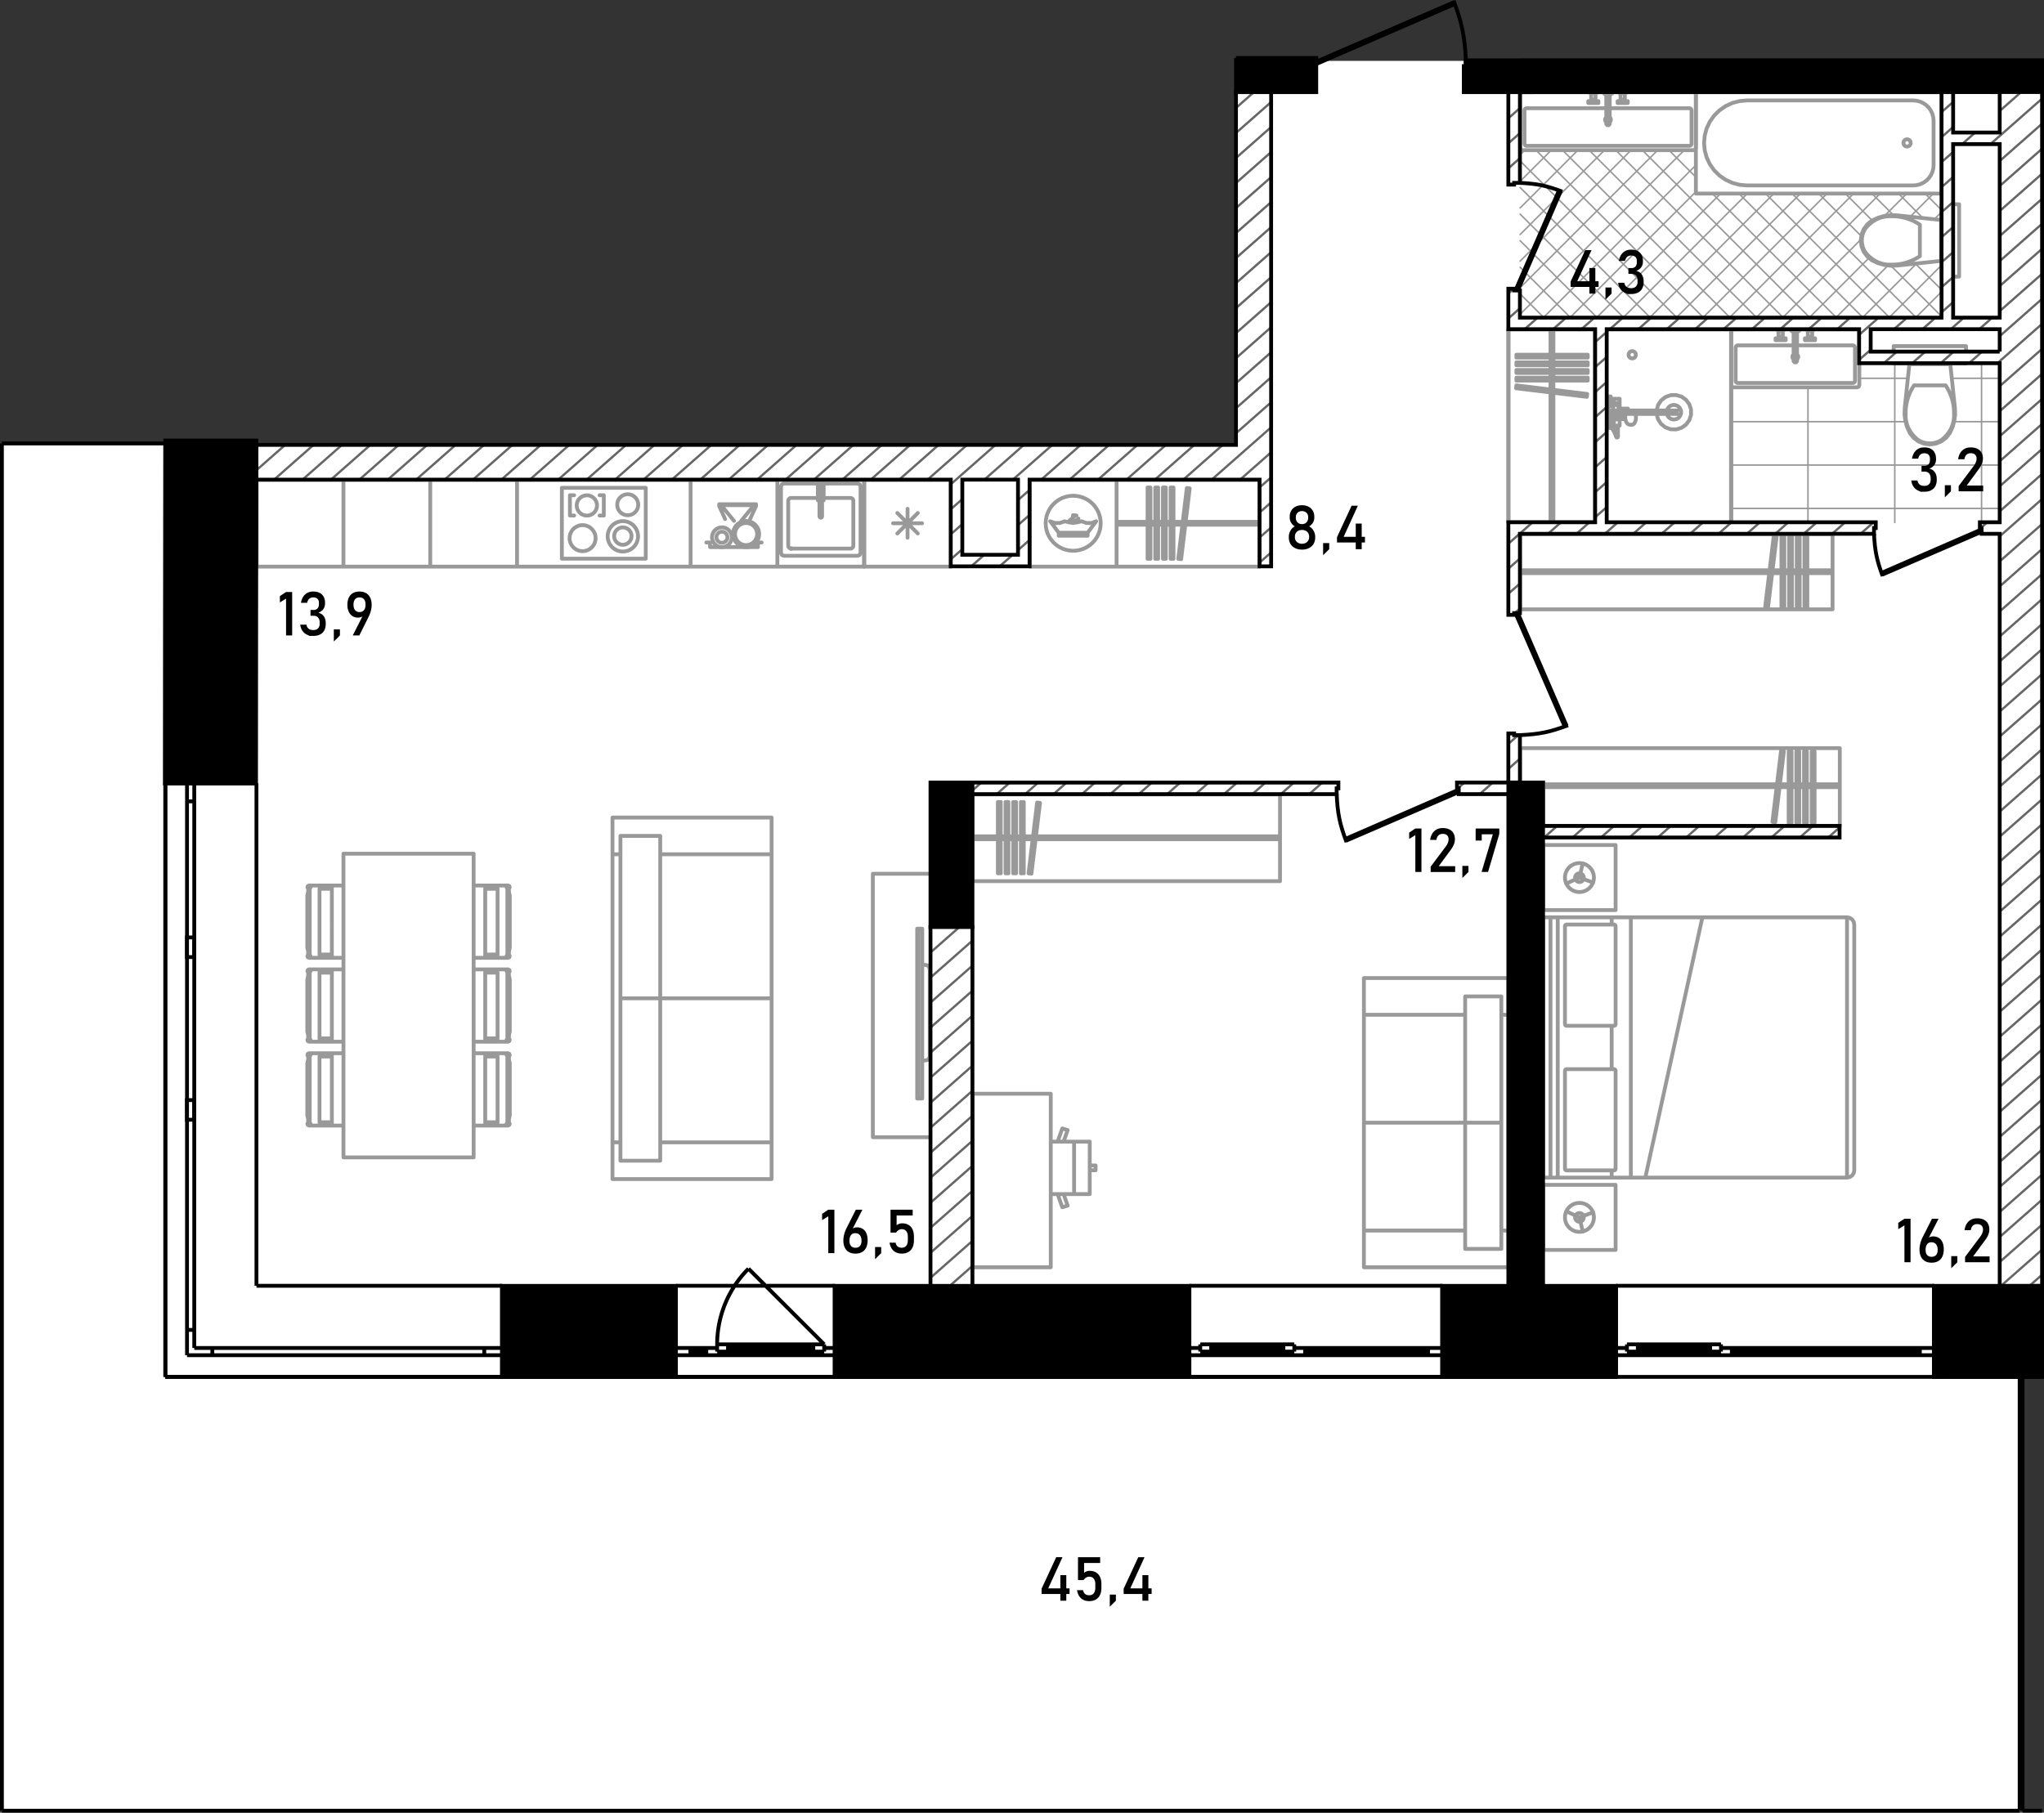 <svg xmlns="http://www.w3.org/2000/svg" viewBox="0 0 533.968 473.642"><rect x="0" y="0" width="533.968" height="473.642" fill="#333333" stroke="none"/><style>.st0{fill-rule:evenodd;clip-rule:evenodd;fill:#fff}.st1{stroke-width:.4;stroke-miterlimit:3}.st1,.st2{fill-rule:evenodd;clip-rule:evenodd;fill:none;stroke:#999;stroke-linecap:round;stroke-linejoin:round}.st2,.st3{stroke-miterlimit:3}.st3,.st4,.st5{fill:none;stroke:#000}.st4{fill-rule:evenodd;clip-rule:evenodd;stroke-miterlimit:3}.st5{stroke-miterlimit:22.926}.st5,.st7,.st8{fill-rule:evenodd;clip-rule:evenodd}.st8{fill:none;stroke:#666;stroke-width:.6;stroke-miterlimit:22.926}</style><g id="_x32_44"><path class="st0" d="M527.771 359.702h5.752V15.91H322.771v100.042H.445v357.263h527.326z" id="fon"/><g id="mebel_1_"><g id="mebel"><path class="st1" d="M500.368 83.071l6.893-6.892m-13.839 6.892l13.839-13.839m-20.786 13.839l14.224-14.224m-21.171 14.224l13.721-13.721m12.056-12.056l1.956-1.956m-34.68 27.733l15.673-15.673m10.767-10.767l6.057-6.057M465.634 83.071l20.5-20.5m6.147-6.147l5.85-5.85m-39.444 32.497l32.497-32.497M451.74 83.071l32.497-32.497m-39.444 32.497l32.497-32.497m-39.443 32.497l32.496-32.497m-39.444 32.497l32.497-32.497m-39.444 32.497l32.497-32.497m-39.443 32.497l32.496-32.497m-39.444 32.497l32.966-32.966m-39.912 32.966l39.912-39.912m-45.91 38.963l42.883-42.883m-42.883 35.936l35.936-35.936m-35.936 28.989l28.989-28.989m-28.989 22.042l22.042-22.042m-22.042 15.096l15.096-15.096m-15.096 8.148l8.148-8.148m-8.148 1.201l1.201-1.201M507.261 54.941l-4.366-4.367M502.357 56.983l-6.409-6.409m11.313 18.261l-.615-.615M494.67 56.243l-5.669-5.669m18.26 25.208l-6.899-6.899m-11.276-11.277l-7.032-7.032m25.207 32.154L493.97 69.437m-7.722-7.722l-11.141-11.141m25.549 32.497L468.16 50.574m25.55 32.497l-32.497-32.497m25.55 32.497l-32.497-32.497m-11.241-11.241l-.233-.233m37.024 43.971l-32.497-32.497m-4.294-4.294l-7.041-7.041m36.884 43.832l-43.832-43.832m36.886 43.832l-43.833-43.832m36.886 43.832l-43.832-43.832m36.885 43.832l-43.832-43.832M445.081 83.071l-43.832-43.832m36.885 43.832l-41.02-41.021m34.073 41.021l-34.073-34.073m27.126 34.073l-27.126-27.126m20.179 27.126l-20.179-20.179m13.233 20.179l-13.233-13.232m6.285 13.232l-6.285-6.285M452.283 132.854h70.282m-70.282-11.336h70.282m-70.282-11.336h45.522m12.679 0h12.08m-36.841-11.335h12.685m11.472 0h12.684m-4.912 37.691V94.974m-22.672 41.564V94.974m-22.672 41.564v-35.33"/><path class="st2" d="M497.742 109.965l.469 1.645m0 0l.718 1.551m0 .001l.967 1.231m0-.001l1.249.942m0 0l1.448.594m0 0l1.55.206m0 .001l1.552-.206m0-.001l1.447-.594m0 0l1.248-.942m0 0l.968-1.231m0 .001l.719-1.551m0-.001l.469-1.645m0 0l.207-1.697m0 0l-.06-1.71m0 .001l-1.222-11.584m0-.001h-10.654m0 0l-1.223 11.584m0 .001l-.06 1.71m0-.001l.208 1.697M508.261 100.695h-4.117M504.144 100.695h-4.116M507.207 114.962a5.742 5.742 0 01-3.063.886M510.455 108.132c.165 2.592-1.031 5.106-3.248 6.83M508.261 100.695c1.505 2.253 2.265 4.828 2.194 7.437M497.832 108.132c-.07-2.609.689-5.185 2.195-7.437M501.08 114.962c-2.217-1.724-3.413-4.238-3.248-6.83M504.144 115.848a5.731 5.731 0 01-3.063-.886M499.497 94.973h9.294v.19h-9.294zM508.792 94.974h-9.296m0 0v.188m0 0h9.296m0 0v-.188M494.697 94.974h18.893M494.697 90.439h18.893M494.697 94.974v-4.535M513.59 94.974v-4.535M419.786 86.094h32.496M452.282 86.094v50.444M452.282 136.539h-32.496M427.343 92.707a.944.944 0 11-1.889 0 .944.944 0 011.889 0zM432.769 107.258l.372-1.396m0 0l.793-1.209m0 0l1.132-.898m0 0l1.358-.496m0 0l1.445-.043m0 0l1.385.413m0 0l1.185.828m0 0l.863 1.159m0 0l.455 1.372m0 0v1.447m0 0l-.455 1.371m0 0l-.863 1.159m0 0l-1.185.829m0 0l-1.385.413m0 0l-1.445-.043m0 0l-1.358-.496m0 0l-1.132-.897m0 0l-.793-1.209m0 0l-.372-1.397m0 0h-5.538m0 0l.109.455m0 0l.036.49m0 0l-.036.489m0 0l-.109.455m0 0l-.172.392m0 0l-.225.299m0 0l-.261.19m0 0l-.28.064m0 0h-.403m0 0l-.12-.019m0 0l-.277-.065m0 0l-.104-.053m0 0l-.251-.182m0 0l-.07-.078m0 0l-.205-.274m0 0l-.157-.357m0 0l-.052-.195m0 0l-.059-.25m0 0l-.688-.02m0 0l-.796-.009m0 0v1.729m0 0h-.435m0 0v2.872m0 0l-.058.159m0 0l-.149.083m0 0l-.166-.033m0 0l-.106-.134m0 0l-.157-.485m0 0l-.315-.726m0 0l-.574-1.008m0 0l-.258-.728m0 0h-.124m0 0v.604m0 0h-.983m0 0v-2.569m0 0h.877m0 0l.011-.024m0 0l.027-.039m0 0l.034-.033m0 0l.041-.024m0 0l.672-.279m0 0v-.697m0 0h-1.36m0 0v1.058m0 0h-.302m0 0V106.2m0 0h.302m0 0v1.058m0 0h1.36m0 0v-1.436m0 0h.152m0 0v-.416m0 0h-.303m0 0v.152m0 0h-.528m0 0v.604m0 0h-.983m0 0v-2.569m0 0h.983m0 0v.604m0 0h.528m0 0v.152m0 0h.303m0 0v-.152m0 0h1.511m0 0v2.57m0 0h2.154m0 0v.023m0 0v.059m0 0v.094m0 0v.124m0 0v.148m0 0v.043m0 0h7.504M421.448 109.601v-.209m0 0l-.341.14m0 0l-.052.325m0 0l.001.009m0 0h.241m0 0v.151m0 0h.302m0 0v-.416m0 0h-.151M421.6 111.075h-.24m0 0l.239.677m0 0l.563.987m0 0l.023.054m0 0v-1.567m0 0h-.585m0 0v-.151M420.769 105.218h.529M420.769 104.538h.529M420.769 110.875v.352M421.298 110.017v.188M421.298 110.206v.681M421.298 110.886v.014M421.121 110.206h.176M421.292 110.886h.005M421.6 111.075v-1.058M423.111 108.722v-.557M422.185 111.226h.491M423.678 108.657v-.491M422.665 114.022l.012.076M420.561 109.872l.002-.046M420.593 110.043l-.033-.171M420.644 109.328l.01-.047M420.654 109.281l.009-.02M420.893 111.226l-.161-.453M420.732 110.773l-.139-.73M421.065 109.916l-.009-.059M422.665 114.022l-.167-.513M422.497 113.509l-.312-.717M420.749 110.815h.108c0-.06-.048-.108-.108-.108s-.108.048-.108.108.048.108.108.108.108-.049.108-.108h-.108zM420.563 109.826l.081-.498M425.166 108.167l-.001-.002M424.635 108.166l-.001.002M421.996 109.601h-.127M421.751 109.601h-.103M421.868 109.601h-.118M421.448 109.392v-.523M421.205 110.639l-.14-.723M421.359 111.075l-.154-.436M422.082 108.921v-.001M422.038 109.012l.044-.091M422.022 109.11l.015-.098M422.038 109.207l-.015-.098M422.082 109.299l-.044-.092M422.082 109.299h.108a.108.108 0 10-.216 0 .108.108 0 00.216 0h-.108zM424.578 109.455l-.026-.345M424.552 109.11l.026-.345M424.595 109.526l-.017-.071M424.654 108.444l.052-.195M424.578 108.765l.076-.321M422.249 109.479l.062.009M424.706 108.249l.037-.083M424.595 108.694l-.688.02M422.311 108.732l-.062.009M422.249 108.741l-.058.026M422.191 108.767l-.049.042M422.142 108.809l-.038.056M422.103 108.865l-.021.056M422.082 108.921l-.003.008M422.079 108.928l-.008.068M422.071 108.997v.227M422.071 109.223l.008.068M422.079 109.291l.003.009M422.082 109.299l.021.057M422.103 109.356l.038.055M422.142 109.411l.049.042M422.191 109.453l.058.026M423.907 108.713l-1.596.019M423.111 109.498l-.8-.01M422.809 109.601v-.107M422.809 108.726v-.561M432.769 107.258h5.343M432.769 108.166h5.343M438.112 107.258v.907M420.769 104.198v1.36M421.298 104.349v1.058M421.6 104.349v1.058M421.6 105.823h1.209M422.809 109.601H421.6M420.088 107.258v.907M421.448 107.258h3.817M427.232 108.166h-5.783M422.809 105.823v1.436M423.111 106.767v.491M423.678 106.767v.491M423.111 108.657h1.493M435.447 107.258a1.89 1.89 0 110 .907M422.136 105.823a.34.34 0 11.589 0M452.849 86.094h32.308m0 0l.4.165m0 0l.166.401m0 0v13.982m0 0l-.166.4m0 0l-.4.166m0 0h-32.308m0 0l-.4-.166m0 0l-.166-.4m0 0V86.66m0 0l.166-.401m0 0l.4-.165M453.982 90.251h14.566m.908 0h14.566M484.59 90.817v8.691M484.023 100.075h-30.041M453.416 99.508v-8.691M484.023 90.251c.313 0 .567.254.567.566M484.59 99.508a.567.567 0 01-.567.566M453.982 100.075a.567.567 0 01-.567-.566M453.416 90.817c0-.312.254-.566.567-.566M469.758 93.239a.757.757 0 01-.302.605v-1.21a.753.753 0 01.302.605zm-1.209.604a.754.754 0 010-1.21v1.21zM469.456 86.623h-.907m0 0v7.749m0 0l.256.3m0 0h.395m0 0l.256-.3m0 0v-7.749M468.246 86.358h1.512v.265h-1.512zM468.247 86.623h1.512m0 0v-.264m0 0h-1.512m0 0v.264"/><path class="st2" d="M467.869 86.093h2.267v.265h-2.267zM467.869 86.359h2.267m0 0v-.265m0 0h-2.267m0 0v.265M465.734 87.983v-1.624m0 0h.095m0 0v-.133m0 0h.283m0 0v-.132m0 0h-1.889m0 0v.132m0 0h.283m0 0v.133m0 0h.095m0 0v1.624m0 0h.321m0 0v.416m0 0h-1.077m0 0v.491m0 0h2.645m0 0v-.491m0 0h-1.077m0 0v-.416m0 0h.321M472.271 87.983v-1.624m0 0h-.094m0 0v-.133m0 0h-.284m0 0v-.132m0 0h1.89m0 0v.132m0 0h-.284m0 0v.133m0 0h-.094m0 0v1.624m0 0h-.322m0 0v.416m0 0h1.077m0 0v.491m0 0h-2.645m0 0v-.491m0 0h1.077m0 0v-.416m0 0h-.321M464.922 88.399l.071.071M465.413 88.399l-.072.071M464.922 87.983h.491M464.601 86.359h1.133M465.829 86.226h-1.323M473.083 88.399l-.072.071M472.592 88.399l.072.071M473.083 87.983h-.491M473.405 86.359h-1.134M472.177 86.226h1.322M465.413 88.645a.246.246 0 11-.491-.001.246.246 0 01.491.001zM473.083 88.645a.246.246 0 11-.491-.001.246.246 0 01.491.001zM397.681 24.124h44.777m0 0l.401.166m0 .001l.166.4m0 0v13.982m0-.001l-.166.4m0 0l-.401.166m0 .001h-44.777m0 0l-.4-.166m0-.001l-.166-.4m0 0V24.691m0 0l.166-.4m0 0l.4-.166M398.815 28.281h20.801m.906 0h20.803M441.891 28.847v8.691M441.324 38.105h-42.51M398.248 37.539v-8.691M441.324 28.281c.313 0 .566.254.566.566M441.891 37.539a.566.566 0 01-.566.566M398.815 38.105a.567.567 0 01-.567-.566M398.248 28.847c0-.312.254-.566.567-.566M420.825 31.269a.754.754 0 01-.303.605v-1.211a.759.759 0 01.303.606zm-1.209.605a.755.755 0 010-1.21v1.21zM420.523 24.654h-.907m0 0v7.748m0 0l.256.301m-.001 0h.395m.001 0l.256-.301m0 0v-7.748M419.314 24.387h1.511v.265h-1.511zM419.314 24.654h1.512m0 0v-.265m0 0h-1.512m0 0v.265"/><path class="st2" d="M418.935 24.124h2.267v.264h-2.267zM418.936 24.389h2.268m0 0v-.265m0 0h-2.268m0 0v.265M416.801 26.013v-1.624m0 0h.094m0 0v-.133m0 0h.284m0 0v-.132m0 0h-1.89m0 0v.132m0 0h.284m0 0v.133m0 0h.094m0 0v1.624m0 0h.322m0 0v.416m0 0h-1.077m0 0v.491m0 0h2.645m0 0v-.491m0 0h-1.077m0 0v-.416m0 0h.321M423.338 26.013v-1.624m0 0h-.095m0 0v-.133m0 0h-.283m0 0v-.132m0 0h1.889m0 0v.132m0 0h-.283m0 0v.133m0 0h-.095m0 0v1.624m0 0h-.321m0 0v.416m0 0h1.077m0 0v.491m0 0h-2.645m0 0v-.491m0 0h1.077m0 0v-.416m0 0h-.321M415.988 26.429l.072.072M416.48 26.429l-.072.072M415.988 26.013h.491M415.667 24.389h1.134M416.895 24.257h-1.322M424.15 26.429l-.072.072M423.659 26.429l.072.072M424.15 26.013h-.491M424.471 24.389h-1.133M423.243 24.257h1.322M416.48 26.675a.246.246 0 11-.491-.001.246.246 0 01.491.001zM424.15 26.675a.245.245 0 11-.49 0 .245.245 0 01.49 0zM492.269 56.426l-1.645.468m.001 0l-1.552.719m0 0l-1.23.967m0 0l-.943 1.249m0 0l-.593 1.448m-.001 0l-.206 1.55m0 0l.206 1.551m0 0l.593 1.448m.001 0l.943 1.248m0 0l1.23.968m0 0l1.552.719m0 0l1.645.469m-.001 0l1.697.207m.001 0l1.71-.059m-.001 0l11.584-1.223m0 0V57.5m0 0l-11.584-1.222m0 0l-1.71-.06m.001 0l-1.697.208M501.54 66.944v-4.116M501.54 62.828v-4.116M487.273 65.891a5.743 5.743 0 01-.887-3.063M494.103 69.139c-2.591.165-5.107-1.031-6.83-3.248M501.54 66.944c-2.253 1.506-4.828 2.266-7.437 2.195M494.103 56.516c2.609-.07 5.185.689 7.437 2.195M487.273 59.764c1.723-2.217 4.238-3.413 6.83-3.248M486.386 62.828a5.74 5.74 0 01.887-3.063M507.073 58.18h.188v9.295h-.188zM507.261 67.475V58.18m0 0h-.188m0 0v9.295m0 0h.188M507.261 53.381v18.893M511.796 53.381v18.893M507.261 53.381h4.535M507.261 72.274h4.535M507.261 50.575h-64.236m0 0v-26.45m0 0h64.236m0 0v26.45M499.767 26.241l.93.08m0 0l.901.238m0 0l.846.39m0 0l.764.529m0 0l.66.653m0 0l.535.755m0 0l.394.835m0 0l.241.891m0 0l.083.919m0 0v11.638m0 0l-.083.919m0 0l-.241.89m0 0l-.394.836m0 0l-.535.755m0 0l-.66.652m0 0l-.764.529m0 0l-.846.39m0 0l-.901.239m0 0l-.93.08m0 0h-43.359m0 0l-1.953-.168m0 0l-1.892-.502m0 0l-1.776-.819m0 0l-1.605-1.11m0 0l-1.386-1.369m0 0l-1.124-1.587m0 0l-.828-1.755m0 0l-.507-1.87m0 0l-.171-1.93m0 0l.171-1.928m0 0l.507-1.87m0 0l.828-1.756m0 0l1.124-1.586m0 0l1.386-1.369m0 0l1.605-1.111m0 0l1.776-.818m0 0l1.892-.502m0 0l1.953-.168m0 0h43.359M499.137 37.349a.945.945 0 11-1.89 0 .945.945 0 011.89 0zM416.385 318.102a3.778 3.778 0 11-7.557 0 3.778 3.778 0 017.557 0z"/><path class="st2" d="M413.74 318.102a1.134 1.134 0 11-2.269 0 1.134 1.134 0 012.269 0zM416.385 229.304a3.778 3.778 0 11-7.557 0 3.778 3.778 0 017.557 0z"/><path class="st2" d="M413.74 229.304a1.134 1.134 0 11-2.267-.001 1.134 1.134 0 012.267.001zM482.511 307.711v-68.016m0-.001h-75.573m0 0v68.016m0 .001h75.573M484.4 305.821v-64.236m0 0l-.144-.724m0 0l-.41-.612m0 0l-.613-.409m0 0l-.722-.145m0 0v68.016m0 0l.722-.144m0 0l.613-.409m0 0l.41-.613m0 0l.144-.724M403.16 307.711v-68.016m0-.001h3.779m0 0v68.016m0 .001h-3.779M403.16 239.695v68.016m0 0h1.889m0 0v-68.016m0 0h-1.889M403.16 237.806v-17.004m0 0h18.893m0 0v17.004m0 0H403.16M403.16 309.6v17.003m0 0h18.893m0 0V309.6m0 0H403.16M408.828 267.657v-25.694m0 0l.111-.268m0 0l.267-.11m0 0h12.47m0 0l.267.11m0 0l.11.268m0 0v25.694m0 0l-.11.268m0 0l-.267.11m0 0h-12.47m0 0l-.267-.11m0 0l-.111-.268M408.828 279.749v25.695m0 0l.111.267m0 0l.267.11m0-.001h12.47m0 0l.267-.11m0 .001l.11-.267m0 0v-25.695m0 0l-.11-.267m0 0l-.267-.111m0 0h-12.47m0 0l-.267.111m0 0l-.111.267M421.029 307.711v-1.891M421.029 279.371v-11.336M421.029 241.585v-1.891M426.039 307.711v-68.016m0-.001h18.686m0 0l-14.907 68.016m0 .001h-3.779M478.732 159.218v-19.657m0 0h-81.618m0 0v19.657m0 0h81.618M397.114 149.008v.756m0 0h81.618m0 0v-.756m0 0h-81.618M472.145 158.729v-18.626m0 0h-.755m.001 0v18.626m0 0h.755M470.141 158.729v-18.626m0 0h-.756m0 0v18.626m0 0h.756M468.136 158.729v-18.626m0 0h-.755m0 0v18.626m0 0h.755M466.132 158.729v-18.626m0 0h-.756m0 0v18.626m0 0h.756M461.886 158.593l2.241-18.49m0 0l-.75-.092m0 0l-2.241 18.491m0 0l.75.091M480.622 215.89v-20.397m0 0h-83.507m0 0v9.061m0 0h6.045m0 0v11.336m0 0h77.462M403.16 204.924v.755m0 0h77.462m0 0v-.755m0 0H403.16M474.035 214.984v-18.626m0 0h-.756m0 0v18.626m0 0h.756M472.03 214.984v-18.626m0 0h-.756m0 0v18.626m0 0h.756M470.026 214.984v-18.626m0 0h-.756m0 0v18.626m0 0h.756M468.021 214.984v-18.626m0 0h-.755m0 0v18.626m0 0h.755M463.775 214.848l2.241-18.49m0 0l-.75-.091m0 0l-2.241 18.49m.001 0l.75.091M416.763 86.094h-22.672m0 0v50.444m0 0h22.672m0 0V86.094M405.049 136.539h.756m0 0V86.095m0 0h-.756m0 0v50.444M414.77 92.68h-18.626m0 0v.756m0 0h18.626m0 0v-.756M414.77 94.685h-18.626m0 0v.756m0 0h18.626m0 0v-.756M414.77 96.69h-18.626m0 0v.756m0 0h18.626m0 0v-.756M414.77 98.695h-18.626m0 0v.756m0 0h18.626m0 0v-.756M414.635 102.94l-18.491-2.241m0 0l-.091.751m0 0l18.491 2.241m0 0l.091-.751M413.467 321.781l-.86-3.679m0 0l-3.431-1.584m0 0l3.431 1.584m0 0l3.546-1.306M413.467 225.624l-.86 3.68m0 .001l-3.431 1.583m0-.001l3.431-1.583m0 .001l3.546 1.305M123.73 250.274h3.028m0 0v-.859m0 0V232.24m0 0v-.859m0 0h-3.028M130.185 231.381h-3.427m0 0v.859m0 0h3.224m0 0v-.058m0 0l-.196-.293m0 0l.087-.343m0 0l.312-.165M132.544 232.182l-.196-.293m0 .001l.087-.343m0 0l.312-.165m0 0h-2.562m0 0l-.312.165m0 0l-.087.343m0 0l.196.293m0-.001v17.291m0 0l-.196.293m0 .001l.087.343m0-.001l.312.165m0 0h2.562m0 0l-.312-.165m0 0l-.087-.343m0 .001l.196-.293m0-.001v-17.291M130.185 250.274l-.312-.165m0 0l-.087-.342m0 0l.196-.294m0 0v-.058m0 0h-3.224m0 0v.859m0 0h3.427M132.95 233.045v15.565m0 0l.227-1.004m0 0v-13.557m0 0l-.227-1.004M132.95 232.182l.196-.293m0 .001l-.086-.343m0 0l-.313-.165m0 0l-.312.165m0 0l-.087.343m0 0l.196.293m0-.001v17.291m0 0l-.196.293m0 .001l.087.343m0-.001l.312.165m0 0l.313-.165m0 0l.086-.343m0 .001l-.196-.293m0-.001v-17.291M123.73 272.191h3.028m0 0v-.859m0 0v-17.175m0 0v-.859m0 0h-3.028M130.185 253.298h-3.427m0 0v.859m0 0h3.224m0 0v-.058m0 0l-.196-.294m0 0l.087-.342m0 0l.312-.165M132.544 254.099l-.196-.294m0 0l.087-.342m0 0l.312-.165m0 0h-2.562m0 0l-.312.165m0 0l-.087.342m0 0l.196.294m0 0v17.291m0 0l-.196.293m0 0l.087.343m0 0l.312.165m0 0h2.562m0 0l-.312-.165m0 0l-.087-.343m0 0l.196-.293m0 0v-17.291M130.185 272.191l-.312-.165m0 0l-.087-.342m0 0l.196-.294m0 0v-.058m0 0h-3.224m0 0v.859m0 0h3.427M132.95 254.961v15.565m0 0l.227-1.004m0 0v-13.556m0 0l-.227-1.005M132.95 254.099l.196-.294m0 0l-.086-.342m0 0l-.313-.165m0 0l-.312.165m0 0l-.087.342m0 0l.196.294m0 0v17.291m0 0l-.196.293m0 0l.087.343m0 0l.312.165m0 0l.313-.165m0 0l.086-.343m0 0l-.196-.293m0 0v-17.291M89.723 250.274h-3.029m0 0v-.859m0 0V232.24m0 0v-.859m0 0h3.029M83.267 231.381h3.427m0 0v.859m0 0H83.47m0 0v-.058m0 0l.196-.293m0 0l-.087-.343m0 0l-.312-.165M80.908 232.182l.196-.293m0 .001l-.086-.343m0 0l-.313-.165m0 0h2.562m0 0l.312.165m0 0l.087.343m0 0l-.196.293m0-.001v17.291m0 0l.196.293m0 .001l-.087.343m0-.001l-.312.165m0 0h-2.562m0 0l.313-.165m0 0l.086-.343m0 .001l-.196-.293m0-.001v-17.291M83.267 250.274l.312-.165m0 0l.087-.342m0 0l-.196-.294m0 0v-.058m0 0h3.224m0 0v.859m0 0h-3.427M80.502 233.045v15.565m0 0l-.227-1.004m0 0v-13.557m0 0l.227-1.004M80.502 232.182l-.196-.293m0 .001l.087-.343m0 0l.312-.165m0 0l.313.165m0 0l.086.343m0 0l-.196.293m0-.001v17.291m0 0l.196.293m0 .001l-.086.343m0-.001l-.313.165m0 0l-.312-.165m0 0l-.087-.343m0 .001l.196-.293m0-.001v-17.291M89.723 272.191h-3.029m0 0v-.859m0 0v-17.175m0 0v-.859m0 0h3.029M83.267 253.298h3.427m0 0v.859m0 0H83.47m0 0v-.058m0 0l.196-.294m0 0l-.087-.342m0 0l-.312-.165M80.908 254.099l.196-.294m0 0l-.086-.342m0 0l-.313-.165m0 0h2.562m0 0l.312.165m0 0l.087.342m0 0l-.196.294m0 0v17.291m0 0l.196.293m0 0l-.087.343m0 0l-.312.165m0 0h-2.562m0 0l.313-.165m0 0l.086-.343m0 0l-.196-.293m0 0v-17.291M83.267 272.191l.312-.165m0 0l.087-.342m0 0l-.196-.294m0 0v-.058m0 0h3.224m0 0v.859m0 0h-3.427M80.502 254.961v15.565m0 0l-.227-1.004m0 0v-13.556m0 0l.227-1.005M80.502 254.099l-.196-.294m0 0l.087-.342m0 0l.312-.165m0 0l.313.165m0 0l.086.342m0 0l-.196.294m0 0v17.291m0 0l.196.293m0 0l-.086.343m0 0l-.313.165m0 0l-.312-.165m0 0l-.087-.343m0 0l.196-.293m0 0v-17.291M123.73 275.214h3.028m0 0v.859m0 0v17.175m0 0v.859m0 0h-3.028M130.185 294.107h-3.427m0 0v-.859m0 0h3.224m0 0v.058m0 0l-.196.294m0 0l.087.342m0 0l.312.165M132.544 293.306l-.196.294m0 0l.087.342m0 0l.312.165m0 0h-2.562m0 0l-.312-.165m0 0l-.087-.342m0 0l.196-.294m0 0v-17.291m0 0l-.196-.293m0 0l.087-.343m0 0l.312-.165m0 0h2.562m0 0l-.312.165m0 0l-.087.343m0 0l.196.293m0 0v17.291M130.185 275.214l-.312.165m0 0l-.087.343m0 0l.196.293m0 0v.058m0 0h-3.224m0 0v-.859m0 0h3.427M132.95 292.444v-15.565m0 0l.227 1.004m0 0v13.556m0 0l-.227 1.005M132.95 293.306l.196.294m0 0l-.086.342m0 0l-.313.165m0 0l-.312-.165m0 0l-.087-.342m0 0l.196-.294m0 0v-17.291m0 0l-.196-.293m0 0l.087-.343m0 0l.312-.165m0 0l.313.165m0 0l.086.343m0 0l-.196.293m0 0v17.291M89.723 275.214h-3.029m0 0v.859m0 0v17.175m0 0v.859m0 0h3.029M83.267 294.107h3.427m0 0v-.859m0 0H83.47m0 0v.058m0 0l.196.294m0 0l-.087.342m0 0l-.312.165M80.908 293.306l.196.294m0 0l-.086.342m0 0l-.313.165m0 0h2.562m0 0l.312-.165m0 0l.087-.342m0 0l-.196-.294m0 0v-17.291m0 0l.196-.293m0 0l-.087-.343m0 0l-.312-.165m0 0h-2.562m0 0l.313.165m0 0l.086.343m0 0l-.196.293m0 0v17.291M83.267 275.214l.312.165m0 0l.087.343m0 0l-.196.293m0 0v.058m0 0h3.224m0 0v-.859m0 0h-3.427M80.502 292.444v-15.565m0 0l-.227 1.004m0 0v13.556m0 0l.227 1.005M80.502 293.306l-.196.294m0 0l.087.342m0 0l.312.165m0 0l.313-.165m0 0l.086-.342m0 0l-.196-.294m0 0v-17.291m0 0l.196-.293m0 0l-.086-.343m0 0l-.313-.165m0 0l-.312.165m0 0l-.087.343m0 0l.196.293m0 0v17.291M89.723 302.42h34.007m0 0v-79.351m0 0H89.723m0 0v79.351M283.61 298.307h1.069m.001 0v13.707m0 0h-10.182m0-13.707h9.113M284.679 304.533h1.532m0 0v1.256m0 0h-1.532m0 0v-1.256M277.844 312.014l.504 1.428m0 0l.563 1.592m0 0l-1.402.418m0 0l-.71-2.01m0 0l-.505-1.428m0 0h1.55M276.294 298.307l.504-1.428m0 0l.71-2.01m0 0l1.403.418m0 0l-.563 1.592m0 0l-.504 1.428m0 0h-1.55M284.679 298.307v13.707M280.596 312.014v-13.707M89.723 302.42h34.008m0 0v-79.352m0 0H89.723m0 0v79.352M274.498 331.138h-20.405m0 0v-45.344m0 0h20.405m0 0v45.344M160.005 298.491h2.079m0 0V223.22m0 0h-2.079m0 0v75.271M201.57 298.491v-37.635m0 0h-29.095m0 0v37.635m0 0h29.095M201.57 260.856V223.22m0 0h-29.095m0 0v37.636m0 0h29.095M201.57 223.22v-9.598m0 0h-41.565m0 0v9.598m0 0h2.079m10.391 0h29.095M201.57 308.088v-9.598m0 0h-29.095m-10.392 0h-2.079m.001 0v9.598m0 0h41.565M162.083 260.856h10.391m.001 0v-42.435m0 0h-10.391m-.001 0v42.435M162.083 260.856h10.391m.001 0v42.434m0 0h-10.391m-.001 0v-42.434M239.902 242.669h1.02m.001 0v44.369m0 0h-1.02m-.001 0v-44.369M240.922 252.13h.833m0 0l.566.151m0 0l.415.415m0 0l.152.568m0 0v22.699m0 0l-.152.566m0 .001l-.415.415m0 0l-.566.153m0-.001h-.833m0 0V252.13M239.604 242.669h.298m.001 0v44.369m0 0h-.298m-.001 0v-44.369M228.021 228.313h15.114m-.001 0v68.839m0 0H228.02m.001 0v-68.839M254.093 207.577v22.672m0 0h80.296m0 0v-22.672m0 0h-80.296M334.389 219.291v-.756m0 0h-80.296m0 0v.756m0 0h80.296M260.68 209.57v18.626m0 0h.756m0 0V209.57m0 0h-.756M262.685 209.57v18.626m0 0h.755m0 0V209.57m0 0h-.755M264.689 209.57v18.626m0 0h.755m0 0V209.57m0 0h-.755M266.693 209.57v18.626m0 0h.756m0 0V209.57m0 0h-.756M270.939 209.705l-2.241 18.491m0 0l.75.091m0 0l2.241-18.49m.001 0l-.75-.092M248.425 148.063h-22.671m0 0v-22.671m0 0h22.671m0 0v22.671M237.089 132.949v7.558M239.761 134.055l-5.343 5.345M240.868 136.728h-7.557M239.761 139.4l-5.343-5.345M168.696 145.985h-21.917m0 0V127.47m0 0h21.917m0 0v18.515M157.738 134.706v-5.299M157.738 129.407h-1.096M157.738 134.706h-1.096M148.884 134.706v-5.299M149.98 129.407h-1.096M149.98 134.706h-1.096M166.724 131.839a2.74 2.74 0 11-5.479-.001 2.74 2.74 0 015.479.001zM166.68 140.079a3.968 3.968 0 11-7.935 0 3.968 3.968 0 017.935 0z"/><path class="st2" d="M164.98 140.079a2.267 2.267 0 11-4.535.001 2.267 2.267 0 014.535-.001zM155.956 132.025a2.646 2.646 0 11-5.291-.001 2.646 2.646 0 015.291.001z"/><circle class="st2" cx="152.193" cy="140.616" r="3.401"/><path class="st2" d="M180.41 148.063h-45.344M180.41 125.392h-45.344M180.41 148.063v-22.671M135.066 148.063v-22.671M204.782 145.229h19.271m0 0l.535-.221m0 0l.221-.534m0 0v-17.382m0 0l-.221-.534m0 0l-.535-.222m0 0h-19.271m0 0l-.535.222m0 0l-.22.534m0 0v17.382m0 0l.22.534m0 0l.535.221M203.082 148.063h22.672M203.082 125.392h22.672M203.082 148.063v-22.671M225.754 148.063v-22.671M206.672 143.34h15.491M222.919 142.585V130.87M222.164 130.115h-7.002m-1.489 0h-7.001M205.916 130.871v11.714M206.672 143.34h.108a.108.108 0 10-.216 0 .108.108 0 00.216 0h-.108zM222.919 142.585a.756.756 0 01-.755.756M222.164 130.115c.417 0 .755.339.755.756M205.916 130.871c0-.417.338-.756.756-.756M206.672 143.34a.757.757 0 01-.756-.756M214.077 134.948l.1.239m0 0l.241.1m0 0l.24-.101m0 0l.099-.24m0 0v-7.476m0 0l-.099-.24m0 0l-.241-.1m0 0l-.24.1m0 0l-.1.24m0 0v7.478M213.663 129.397h.414m0 0v-1.927m0 0l.1-.24m0 0l.24-.101m0 0l.241.101m0 0l.099.24m0 0v1.927m0 0h.415m0 0v-2.456m0 0h-1.509m0 0v2.456M213.673 130.757h.404m0 0v-1.322m0 0h-.404m0 0v1.322M215.162 130.757v-1.322m0 0h-.404m0 0v1.322m0 0h.404M89.723 148.063H67.051m0 0v-22.671m0 0h22.672m0 0v22.671M203.082 148.063H180.41M203.082 125.392H180.41M203.082 148.063v-22.671M180.41 148.063v-22.671M112.395 148.063H89.723m0 0v-22.671m0 0h22.672m0 0v22.671M135.066 148.063h-22.671m0 0v-22.671m0 0h22.671m0 0v22.671M287.534 136.728a7.179 7.179 0 11-14.358 0 7.179 7.179 0 1114.358 0zM198.314 139.55a3.411 3.411 0 11-6.822.002 3.411 3.411 0 016.822-.002z"/><path class="st2" d="M197.793 139.55a2.89 2.89 0 11-5.78.001 2.89 2.89 0 015.78-.001zM191.173 140.382a2.58 2.58 0 11-5.16 0 2.58 2.58 0 015.16 0z"/><circle class="st2" cx="188.594" cy="140.382" r="1.445"/><path class="st2" d="M291.69 125.392v22.671m0 0h37.408m0 0v-22.671m0 0H291.69M329.099 137.105v-.755m0 0h-37.408m0 0v.755m0 0h37.408M299.789 127.384v18.627m0 0h.756m0 0v-18.627m0 0h-.756M301.793 127.384v18.627m0 0h.756m0 0v-18.627m0 0h-.756M303.798 127.384v18.627m0 0h.756m0 0v-18.627m0 0h-.756M305.802 127.384v18.627m0 0h.756m0 0v-18.627m0 0h-.756M310.048 127.52l-2.242 18.491m0 0l.751.091m0 0l2.241-18.491m0 0l-.75-.091M274.347 136.211l1.233.449m0 0h1.312m0 0l1.233-.449m0 0l1.473.343m0 0h1.513m0 0l1.473-.343m0 0l1.235.45m0 0h1.314m0 0l1.234-.45m0 0l-2.231 2.987m0 0h-7.558m0 0l-2.231-2.987M276.578 139.461h7.557m0 0v-.262m0 0h-7.557m0 0v.262M276.578 139.984h7.557m0 0v-.262m0 0h-7.557m0 0v.262M281.198 134.696l-.891-.085m0 0l-.021.227m0 0l.476.045m0 0l-1.383 1.142m0 0l.126.152m0 0l.642-.53m0 0l.067.081m0 0l-.74.612m0 0l.121.146m0 0l.74-.611m0 0l.08.097m0 0l-.601.497m0 0l.107.13m0 0l.602-.497m0 0l.08.098m0 0l-.414.343m0 0l.115.139m0 0l1.422-1.174M269.019 148.063v-22.671m0 0h22.672m0 0v22.671m0 0h-22.672M198.971 141.757h-.963m0 0v1.205m0 0h-12.524m0 0v-1.205m0 0h-.964M197.507 132.232h-.078m-.113 0h-.114m-.113 0h-.113m-.114 0h-.078m0 0l-.042.051m-.071.088l-.072.089m-.071.087l-.071.088m-.072.088l-.071.088m-.072.088l-.071.088m-.072.088l-.071.089m-.071.088l-.072.087m-.071.088l-.072.088m-.071.088l-.072.088m-.071.088l-.072.088m-.071.089l-.072.088m-.071.087l-.071.088m-.072.088l-.071.088m-.072.089l-.071.088m-.072.088l-.071.088m-.071.088l-.072.087m-.071.088l-.072.088m-.072.088l-.071.088m-.071.089l-.072.088m-.071.088l-.072.088m-.071.087l-.072.088m-.071.088l-.072.089m-.071.088l-.042.051M187.873 132.232h.078m.113 0h.114m.113 0h.113m.114 0h.078m0 0l.042.051m.071.088l.072.089m.071.087l.071.088m.072.088l.071.088m.072.088l.071.088m.072.088l.071.089m.072.088l.071.087m.071.088l.072.088m.071.088l.072.088m.071.088l.072.088m.071.089l.072.088m.071.087l.071.088m.072.088l.071.088m.072.089l.071.088m.072.088l.071.088m.071.088l.072.087m.071.088l.072.088m.071.088l.072.088m.072.089l.071.088m.071.088l.071.088m.072.087l.072.088m.071.088l.072.089m.071.088l.042.051M187.873 131.753h9.634m0 0v.479m0 0h-.722m0 0v-.238m0 0h-8.189m0 0v.238m0 0h-.723m0 0v-.479M187.873 132.232l.047.103m.048.103l.047.103m.047.103l.047.104m.047.102l.048.104m.046.102l.048.104m.047.102l.047.104m.047.103l.047.103m.047.103l.048.103m.047.103l.047.103m.047.103l.047.103m.047.104l.048.102m.047.104l.047.103m.047.103l.047.103m.047.103l.047.103m.048.103l.047.103m.047.104l.047.102m.047.104l.048.102M197.507 132.232l-.047.103m-.048.103l-.047.103m-.047.103l-.047.104m-.047.102l-.048.104m-.046.102l-.047.104m-.048.102l-.047.104m-.047.103l-.047.103m-.048.103l-.047.103m-.047.103l-.047.103m-.047.103l-.047.103m-.047.104l-.047.102m-.048.104l-.046.103m-.048.103l-.047.103m-.047.103l-.047.103m-.048.103l-.047.103m-.047.104l-.047.102m-.047.104l-.048.102M394.091 265.164h-1.889m0 0v56.377m0 0h1.889m0 0v-56.377M356.305 265.164v28.187m0 0h26.45m0 0v-28.187m0 0h-26.45M356.305 293.351v28.189m0 0h26.45m0 0v-28.189m0 0h-26.45M356.305 321.541v9.598m0 0h37.787m0 0v-9.598m0 0h-1.89m-9.447 0h-26.451M356.305 255.565v9.599m0 0h26.451m9.446 0h1.89m0 0v-9.599m0 0h-37.787M392.202 293.351h-9.447m0 0v32.988m0 0h9.447m0 0v-32.988M392.202 293.351h-9.447m0 0v-32.986m0 0h9.447m0 0v32.986"/><g><path class="st2" d="M452.207 86.005v50.444M416.688 86.005h-22.672m0 0v50.444m0 0h22.672m0 0V86.005"/></g></g></g><g id="walls_1_"><path class="st3" d="M528.367 473.142h5.101m0-113.358h-5.101m0 0v113.358M.5 115.872v357.27m0 0h527.111m0 0V359.783m0 0H43.191m0 0V115.872m0 0H.5M422.187 352.226v-16.249M422.187 359.783v-5.668M422.187 354.115v-1.89M505.317 352.226v-16.249M505.317 359.783v-5.668M505.317 354.115v-1.89M505.317 359.783h-83.13M505.317 335.977h-83.13M505.317 352.226h-3.779M501.538 352.226v1.89M501.538 354.115h3.779M450.527 354.115h1.89M452.416 354.115v-1.89M452.416 352.226h-1.89M501.538 353.17h-49.122M501.538 352.226h-49.122M452.416 354.115h49.122M450.527 352.226h-.945M449.582 352.226v.944M449.582 353.17h-.944M448.638 353.17v.945M448.638 354.115h1.889M422.187 354.115h3.779M425.966 354.115v-.945M425.966 353.17h-.945M425.021 353.17v-.944M425.021 352.226h-2.834M425.966 354.115h22.672M446.748 351.28h-18.893M449.582 351.28h-2.834M446.748 351.28v1.89M446.748 353.17h2.834M449.582 353.17v-1.89M425.021 353.17h2.834M427.855 353.17v-1.89M427.855 351.28h-2.834M425.021 351.28v1.89M427.855 353.17h18.893M446.748 351.28h-18.893M446.748 352.226h-18.893M505.317 354.115v-1.89M505.317 354.115v-1.89M505.317 359.783v-5.668M505.317 352.226v-16.249M422.187 354.115v-1.89M422.187 354.115v-1.89M422.187 359.783v-5.668M422.187 352.226v-16.249"/><g><path class="st3" d="M310.718 352.226v-16.249M310.718 359.783v-5.668M310.718 354.115v-1.89M376.844 352.226v-16.249M376.844 359.783v-5.668M376.844 354.115v-1.89M376.844 359.783h-66.126M376.844 335.977h-66.126M376.844 352.226h-3.779M373.065 352.226v1.89M373.065 354.115h3.779M339.058 354.115h1.889M340.947 354.115v-1.89M340.947 352.226h-1.889M373.065 353.17h-32.118M373.065 352.226h-32.118M340.947 354.115h32.118M339.058 352.226h-.946M338.113 352.226v.944M338.113 353.17h-.945M337.168 353.17v.945M337.168 354.115h1.89M310.718 354.115h3.779M314.496 354.115v-.945M314.496 353.17h-.945M313.552 353.17v-.944M313.552 352.226h-2.834M314.496 354.115h22.671M335.279 351.28h-18.893M338.113 351.28h-2.834M335.279 351.28v1.89M335.279 353.17h2.834M338.113 353.17v-1.89M313.552 353.17h2.834M316.385 353.17v-1.89M316.385 351.28h-2.833M313.552 351.28v1.89M316.385 353.17h18.894M335.279 351.28h-18.893M335.279 352.226h-18.893M376.844 354.115v-1.89M376.844 354.115v-1.89M376.844 359.783v-5.668M376.844 352.226v-16.249M310.718 354.115v-1.89M310.718 354.115v-1.89M310.718 359.783v-5.668M310.718 352.226v-16.249"/></g><g><path class="st3" d="M218.141 352.226v-16.249M218.141 359.783v-5.668M218.141 354.115v-1.89M176.576 352.226v-16.249M176.576 359.783v-5.668M176.576 354.115v-1.89M176.576 359.783h41.565M176.576 335.977h41.565M176.576 352.226h3.779M180.355 352.226v1.89M180.355 354.115h-3.779M186.401 354.115h-1.89M184.511 354.115v-1.89M184.511 352.226h1.89M180.355 353.17h4.156M180.355 352.226h4.156M184.511 354.115h-4.156M186.401 352.226h.945M187.346 352.226v.944M187.346 353.17h.944M188.29 353.17v.945M188.29 354.115h-1.889M218.141 354.115h-3.779M214.363 354.115v-.945M214.363 353.17h.944M215.307 353.17v-.944M215.307 352.226h2.834M215.307 351.28l-19.772-19.771M214.363 354.115H188.29M190.179 351.28h22.294M187.346 351.28h2.833M190.179 351.28v1.89M190.179 353.17h-2.833M187.346 353.17v-1.89M215.307 353.17h-2.834M212.473 353.17v-1.89M212.473 351.28h2.834M215.307 351.28v1.89M212.473 353.17h-22.294M190.179 351.28h22.294M190.179 352.226h22.294M187.346 351.28a27.964 27.964 0 018.189-19.771M176.576 354.115v-1.89M176.576 354.115v-1.89M176.576 359.783v-5.668M176.576 352.226v-16.249M218.141 354.115v-1.89M218.141 354.115v-1.89M218.141 359.783v-5.668M218.141 352.226v-16.249"/></g><g><path class="st0" d="M48.859 354.114l1.889-1.889h-1.889zM50.748 352.225h4.723v1.889h-4.723z"/><path class="st0" d="M48.859 354.114h1.889v-1.889z"/><path class="st4" d="M50.748 204.67h16.248M43.191 204.67h5.667M48.858 204.67h1.89M43.191 204.67v155.113M66.996 204.67v131.308M50.748 204.67v4.724M50.748 209.394h-1.89M48.858 209.394v-4.724M48.858 352.226v-4.724M48.858 347.502h1.89M50.748 347.502v4.724M48.858 354.115v-1.89M50.748 209.394v138.107M48.858 347.502V209.394M48.858 204.67h1.89M48.858 204.67h1.89M43.191 204.67h5.667M50.748 204.67h16.248M131.233 352.226v-16.249M131.233 359.783v-5.668M131.233 354.115v-1.89M131.233 359.783H43.191M131.233 335.977H66.996M131.233 352.226h-4.724M126.509 352.226v1.89M126.509 354.115h4.724M50.748 354.115h4.723M55.471 354.115v-1.89M55.471 352.226h-4.723M48.858 354.115h1.89M126.509 352.226H55.471M55.471 354.115h71.038M131.233 354.115v-1.89M131.233 354.115v-1.89M131.233 359.783v-5.668M131.233 352.226v-16.249"/><g><path class="st5" d="M48.842 287.455h1.89v5.133h-1.89zM48.842 244.948h1.89v5.133h-1.89z"/></g></g><path d="M254.038 204.481H243.08v37.751h10.958v-37.751h0zm68.85-189.342l-.003 8.931h20.971v-8.931h-20.968 0zM176.463 359.802H131.12v-23.805h45.343v23.805h0zM533.468 24.061c-50.356.005-100.713.01-151.069.01v-6.802h.454v-1.511h1.058c49.86 0 99.709-.005 149.558-.01v8.313h-.001zm0 335.722l-28.264.019v-23.805h28.264v23.786h0zM66.883 204.689H43.078c0-29.902.076-59.751.103-89.573h23.805c-.026 29.846-.103 59.623-.103 89.573h0zm355.191 155.113h-45.343v-23.805h45.343v23.805h0zm-204.046-23.806h92.577v23.805h-92.577v-23.805h0zm185.077-131.515v131.496h-9.069V204.466c3.027 0 6.032.015 9.069.015z" fill-rule="evenodd" clip-rule="evenodd" stroke="#000" stroke-miterlimit="3"/><path class="st0" d="M322.885 24.071h9.182c-.004 41.312 0 82.617 0 123.92h-3.023v-22.654h-60.08v22.654l-20.594-.001v-22.653H66.996v-9.087h255.889V24.071zm-68.847 218.161H243.08v93.765h10.958v-93.765zm266.275-218.18h13.155v311.926l-11.071.019V139.489l-4.725-.001v-1.51h-.453v-1.512l5.178.001V94.9h-36.729v-8.88h-65.937v50.445h70.283v1.512h-.454v1.51h-92.501v20.716h-1.511v.453h-1.512v-24.191h22.672V86.02h-22.672V75.44h1.512v.454h1.511v7.104h110.148V24.071h3.023v10.562h12.167V24.071h-2.084v-.019zm2.084 67.826V86.02H488.69v5.857h33.707v.001zm0-8.88V37.655H510.23v45.344h12.167v-.001zM254.038 207.503h95.146v-1.511h.454v-1.512h-95.6v3.023zm11.903-82.167h-14.548v19.631h14.548v-19.631zM394.036 24.071v24.164h1.512v-.453h1.511V24.071h-3.023zm0 180.395h3.023v-12.372h-1.511v-.453h-1.512v12.839h-13.414v1.512h.454v1.511h12.96v-3.037zm9.069 14.373h77.462v-3.023h-77.462v3.023z"/><g><path class="st4" d="M379.738.177c2.263 5.971 2.902 9.49 3.227 15.862"/><path class="st7" d="M379.724.08l-35.868 15.482v1.707l36.468-15.801z"/></g><g><path class="st4" d="M351.761 220.047c-1.817-4.87-2.312-7.351-2.577-12.543"/><path class="st7" d="M351.796 220.149l29.28-12.645v-1.511h-.454l-29.405 12.78z"/><g><path class="st4" d="M409.628 189.513c-4.868 1.818-7.379 2.316-12.569 2.581"/><path class="st7" d="M409.718 189.474l-12.658-29.27h-1.512v.453l12.783 29.419z"/></g><g><path class="st4" d="M491.82 150.532c-1.566-4.228-2.029-6.541-2.261-11.044"/><path class="st7" d="M491.863 150.632l25.81-11.144-.001-1.51h-.453l-25.949 11.281z"/></g><g><path class="st4" d="M408.122 50.062c-4.296-1.604-6.483-2.046-11.062-2.282"/><path class="st7" d="M408.218 50.091l-1.387-.601-11.283 25.95v.454l1.512.001z"/></g></g><g><path class="st8" d="M67.058 116.27l-.31.27M74.478 116.27l-7.73 6.81M81.888 116.27l-10.32 9.09M89.318 116.27l-10.32 9.09M96.738 116.27l-10.32 9.09M104.158 116.27l-10.31 9.09M111.588 116.27l-10.32 9.09M119.008 116.27l-10.32 9.09M126.428 116.27l-10.32 9.09M133.848 116.27l-10.32 9.09M141.268 116.27l-10.32 9.09M148.698 116.27l-10.32 9.09M156.118 116.27l-10.32 9.09M163.548 116.27l-10.32 9.09M170.958 116.27l-10.32 9.09M178.378 116.27l-10.31 9.09M185.808 116.27l-10.32 9.09M193.228 116.27l-10.32 9.09M200.648 116.27l-10.31 9.09M208.078 116.27l-10.32 9.09M215.498 116.27l-10.32 9.09M327.558 24.09l-4.92 4.33M222.918 116.27l-10.32 9.09M331.818 26.88l-9.18 8.08M230.338 116.27l-10.32 9.09M331.818 33.41l-9.18 8.09M237.758 116.27l-10.31 9.09M331.818 39.95l-9.18 8.09M245.188 116.27l-10.32 9.09M331.818 46.49l-9.18 8.09M252.608 116.27l-10.32 9.09M331.818 53.03l-9.18 8.09M260.038 116.27l-11.91 10.49M331.818 59.57l-9.18 8.08M251.148 130.63l-3.02 2.66M267.448 116.27l-10.32 9.09M331.818 66.11l-9.18 8.09M251.148 137.17l-3.02 2.66M274.878 116.27l-10.32 9.09M331.818 72.65l-9.18 8.08M251.148 143.71l-3.02 2.66M282.298 116.27l-10.32 9.09M268.718 128.23l-3.02 2.66M331.818 79.18l-9.18 8.09M394.358 24.09l-.57.5M257.118 144.99l-3.43 3.02M289.718 116.27l-10.32 9.09M268.718 134.77l-3.02 2.66M331.818 85.72l-9.18 8.09M396.818 28.46l-3.03 2.67M264.538 144.99l-3.43 3.02M297.138 116.27l-10.32 9.09M268.718 141.31l-3.02 2.66M331.818 92.26l-9.18 8.09M396.818 35l-3.03 2.67M268.718 147.85l-.18.16M304.568 116.27l-10.32 9.09M331.818 98.8l-9.18 8.09M396.818 41.54l-3.03 2.67M311.988 116.27l-10.32 9.09M331.818 105.34l-9.18 8.09M319.408 116.27l-10.32 9.09M331.818 111.88l-15.31 13.48M331.818 118.41l-7.89 6.95M331.818 124.95l-3.02 2.66M331.818 131.49l-3.02 2.66M395.298 75.57l-1.51 1.33M331.818 138.03l-3.02 2.66M396.818 80.77l-3.03 2.67M256.358 204.5l-2.57 2.27M401.688 83.02l-3.43 3.02M331.818 144.57l-3.02 2.66M263.778 204.5l-3.44 3.03M409.118 83.02l-3.43 3.02M271.208 204.5l-3.44 3.03M416.528 83.02l-3.43 3.02M278.628 204.5l-3.44 3.03M423.948 83.02l-3.42 3.02M419.488 86.95l-3.03 2.67M243.198 242.25l-.36.32M286.048 204.5l-3.44 3.03M431.378 83.02l-3.43 3.02M419.488 93.49l-3.03 2.67M250.618 242.25l-7.78 6.85M293.468 204.5l-3.44 3.03M438.798 83.02l-3.42 3.02M419.488 100.03l-3.03 2.67M253.788 246l-10.95 9.65M300.898 204.5l-3.44 3.03M446.218 83.02l-3.42 3.02M419.488 106.57l-3.03 2.67M509.988 26.85l-3.03 2.67M253.788 252.54l-10.95 9.64M308.318 204.5l-3.44 3.03M453.648 83.02l-3.43 3.02M419.488 113.11l-3.03 2.67M509.988 33.39l-3.03 2.67M253.788 259.08l-10.95 9.64M315.738 204.5l-3.44 3.03M509.988 39.92l-3.03 2.67M527.988 24.07l-5.84 5.14M515.978 34.65l-3.44 3.03M419.488 119.65l-3.03 2.67M396.818 139.62l-3.03 2.67M400.368 136.49l-3.43 3.02M253.788 265.61l-10.95 9.65M323.158 204.5l-3.44 3.03M461.068 83.02l-3.43 3.02M509.988 46.46l-3.03 2.67M533.218 25.99l-13.27 11.69M419.488 126.18l-3.03 2.67M396.818 146.15l-3.03 2.67M253.788 272.15l-10.95 9.64M330.578 204.5l-3.44 3.03M407.788 136.49l-3.43 3.02M468.488 83.02l-3.43 3.02M509.988 53l-3.03 2.67M533.218 32.54l-11.07 9.75M419.488 132.72l-3.03 2.67M396.818 152.69l-3.03 2.67M253.788 278.69l-10.95 9.65M338.008 204.5l-3.44 3.03M415.218 136.49l-3.43 3.02M475.908 83.02l-3.43 3.02M509.988 59.54l-3.03 2.67M533.218 39.08l-11.07 9.75M422.638 136.49l-3.43 3.02M396.818 159.23l-1.13 1M395.298 160.57l-.12.11M345.428 204.5l-3.44 3.03M253.788 285.23l-10.95 9.65M483.328 83.02l-3.42 3.02M509.988 66.08l-3.03 2.67M533.218 45.61l-11.07 9.75M430.058 136.49l-3.43 3.02M253.788 291.77l-10.95 9.64M490.758 83.02l-5.34 4.7M509.988 72.61l-3.03 2.67M533.218 52.15l-11.07 9.75M488.448 91.59l-3.03 2.67M253.788 298.3l-10.95 9.65M437.478 136.49l-3.43 3.02M498.178 83.02l-3.43 3.02M509.988 79.16l-3.03 2.67M533.218 58.69l-11.07 9.76M495.518 91.9l-3.42 3.02M253.788 304.85l-10.95 9.64M444.908 136.49l-3.43 3.02M505.608 83.02l-3.43 3.02M513.018 83.02l-3.43 3.02M452.318 136.49l-3.42 3.02M253.788 311.38l-10.95 9.65M502.938 91.9l-3.43 3.02M533.218 65.23l-11.07 9.75M520.438 83.02l-3.42 3.02M459.748 136.49l-3.43 3.02M396.598 192.12l-2.81 2.47M382.538 204.5l-1.71 1.51M253.788 317.92l-10.95 9.65M510.358 91.9l-3.42 3.02M533.218 71.77l-11.07 9.75M517.788 91.9l-3.43 3.02M253.788 324.46l-10.95 9.64M396.818 198.46l-3.03 2.67M389.958 204.5l-3.44 3.03M467.168 136.49l-3.43 3.02M533.218 78.3l-11.07 9.76M474.598 136.49l-3.43 3.02M253.788 331l-5.7 5.02M533.218 84.85l-11.44 10.07M482.018 136.49l-3.43 3.02M533.218 91.38l-11.07 9.76M489.438 136.49l-3.43 3.02M533.218 97.92l-11.07 9.75M406.778 215.84l-3.43 3.02M533.218 104.46l-11.07 9.75M414.198 215.84l-3.43 3.02M533.218 110.99l-11.07 9.76M421.628 215.84l-3.43 3.02M533.218 117.54l-11.07 9.75M429.048 215.84l-3.43 3.02M519.128 136.49l-1.72 1.51M533.218 124.07l-11.07 9.76M436.468 215.84l-3.43 3.02M533.218 130.61l-11.07 9.75M443.888 215.84l-3.43 3.02M533.218 137.15l-11.07 9.75M451.318 215.84l-3.43 3.02M533.218 143.69l-11.07 9.76M458.738 215.84l-3.43 3.02M533.218 150.23l-11.07 9.75M466.158 215.84l-3.43 3.02M533.218 156.77l-11.07 9.75M473.578 215.84l-3.43 3.02M533.218 163.3l-11.07 9.75M480.318 216.44l-2.75 2.42M533.218 169.84l-11.07 9.75M533.218 176.38l-11.07 9.76M533.218 182.92l-11.07 9.75M533.218 189.46l-11.07 9.75M533.218 195.99l-11.07 9.76M533.218 202.54l-11.07 9.75M533.218 209.07l-11.07 9.76M533.218 215.61l-11.07 9.75M533.218 222.15l-11.07 9.75M533.218 228.69l-11.07 9.75M533.218 235.23l-11.07 9.75M533.218 241.77l-11.07 9.75M533.218 248.3l-11.07 9.75M533.218 254.84l-11.07 9.75M533.218 261.38l-11.07 9.76M533.218 267.92l-11.07 9.75M533.218 274.46l-11.07 9.75M533.218 280.99l-11.07 9.75M533.218 287.54l-11.07 9.75M533.218 294.07l-11.07 9.76M533.218 300.61l-11.07 9.75M533.218 307.15l-11.07 9.75M533.218 313.69l-11.07 9.75M533.218 320.23l-11.07 9.75M533.218 326.76l-10.51 9.26M533.218 333.3l-3.07 2.71"/></g><path class="st4" d="M322.885 24.071h9.182c-.004 41.312 0 82.617 0 123.92h-3.023v-22.654h-60.08v22.654l-20.594-.001v-22.653H66.996v-9.087h255.889V24.071zm-68.847 218.161H243.08v93.765h10.958v-93.765zm266.275-218.18h13.155v311.926l-11.071.019V139.489l-4.725-.001v-1.51h-.453v-1.512l5.178.001V94.9h-36.729v-8.88h-65.937v50.445h70.283v1.512h-.454v1.51h-92.501v20.716h-1.511v.453h-1.512v-24.191h22.672V86.02h-22.672V75.44h1.512v.454h1.511v7.104h110.148V24.071h3.023v10.562h12.167V24.071h-2.084v-.019zm2.084 67.826V86.02H488.69v5.857h33.707v.001zm0-8.88V37.655H510.23v45.344h12.167v-.001zM254.038 207.503h95.146v-1.511h.454v-1.512h-95.6v3.023zm11.903-82.167h-14.548v19.631h14.548v-19.631zM394.036 24.071h3.023v23.711h-1.511v.453h-1.512V24.071zm0 180.395h3.023v-12.372h-1.511v-.453h-1.512v12.839h-13.414v1.512h.454v1.511h12.96v-3.037zm9.069 14.373v-3.023h77.462v3.023h-77.462z"/></g><g id="sizes"><g id="sizes_1_"><path d="M76.323 166.046H74.73v-9.625l-1.617.992v-1.648l1.617-1.078h1.594v11.359zM80.886 166.164l-.727-.348a2.857 2.857 0 01-1.168-1.008c-.294-.44-.48-.97-.559-1.59h1.625c.047.323.148.589.305.797s.358.363.605.465c.247.102.538.152.871.152.526 0 .935-.141 1.227-.422.292-.281.438-.677.438-1.188v-.344c0-.567-.138-1.007-.414-1.316-.276-.31-.667-.465-1.172-.465h-.805v-1.516h.805c.442 0 .786-.133 1.031-.398.245-.266.367-.641.367-1.125v-.352c0-.448-.129-.794-.387-1.039s-.624-.367-1.098-.367c-.271 0-.513.051-.727.152-.214.102-.395.258-.543.469s-.257.476-.324.793H78.62c.104-.62.301-1.151.59-1.594s.655-.778 1.098-1.008c.442-.229.95-.344 1.523-.344.979 0 1.737.258 2.273.773.536.516.805 1.242.805 2.18v.188c0 .567-.154 1.063-.461 1.484-.308.422-.742.729-1.305.922.62.136 1.1.44 1.441.914.341.474.512 1.078.512 1.813v.188c0 .661-.128 1.227-.383 1.695a2.526 2.526 0 01-1.113 1.07c-.487.245-1.074.367-1.762.367l-.952.002zM87.206 164.453H88.8v1.594l-1.594 1.578v-3.172zM95.011 160.406l-.008.281c-.13.239-.327.415-.59.527a2.372 2.372 0 01-.934.168c-.542 0-1.019-.138-1.43-.414-.412-.276-.73-.665-.957-1.168s-.34-1.085-.34-1.746v-.008c0-.734.124-1.362.371-1.883.247-.521.609-.917 1.086-1.188s1.048-.406 1.715-.406 1.237.138 1.711.414c.474.276.834.677 1.082 1.203.247.526.371 1.159.371 1.898v.008c0 .406-.052.84-.156 1.301a8.052 8.052 0 01-.539 1.578c-.031.07-.065.14-.102.207l-2.422 4.867H92.15l2.861-5.639zm.074-.985c.273-.339.41-.815.41-1.43v-.008c0-.599-.137-1.063-.41-1.391s-.66-.492-1.16-.492c-.505 0-.895.164-1.168.492s-.41.794-.41 1.398v.01c0 .614.137 1.09.41 1.426s.663.504 1.168.504c.5-.001.887-.17 1.16-.509zM338.319 143.221a2.855 2.855 0 01-1.207-1.105c-.284-.477-.426-1.03-.426-1.66v-.188c0-.567.142-1.102.426-1.602.283-.5.662-.878 1.137-1.133-.401-.219-.723-.535-.965-.949s-.363-.851-.363-1.309v-.273c0-.594.133-1.116.398-1.566s.641-.8 1.125-1.047 1.047-.371 1.688-.371 1.203.124 1.688.371.859.597 1.125 1.047.398.973.398 1.566v.273c0 .469-.124.909-.371 1.32a2.485 2.485 0 01-.98.938c.479.261.863.64 1.152 1.137s.434 1.03.434 1.598v.188c0 .63-.143 1.184-.426 1.66a2.854 2.854 0 01-1.207 1.105c-.521.261-1.125.391-1.813.391s-1.292-.13-1.813-.391zm2.789-1.359c.281-.146.498-.351.652-.613.153-.263.23-.566.23-.91v-.109c0-.349-.077-.655-.23-.918-.154-.263-.371-.468-.652-.613s-.607-.219-.977-.219-.695.073-.977.219-.499.352-.652.617c-.154.266-.23.573-.23.922v.117c0 .344.076.646.23.906.153.261.371.462.652.605s.606.215.977.215c.37 0 .696-.074.977-.219zm-.133-5.121c.244-.138.435-.335.57-.59.135-.255.203-.55.203-.883v-.109c0-.317-.068-.599-.203-.844a1.406 1.406 0 00-.57-.566 1.74 1.74 0 00-.844-.199c-.318 0-.6.066-.844.199a1.394 1.394 0 00-.57.566 1.724 1.724 0 00-.203.852v.117c0 .328.067.618.203.871.135.253.325.448.57.586.244.138.525.207.844.207a1.7 1.7 0 00.844-.207zM345.647 141.901h1.594v1.594l-1.594 1.578v-3.172zM349.272 140.37l3.813-8.227h1.641l-3.719 8.133h5.57v1.477h-7.305v-1.383zm4.899-3.555h1.555v6.688h-1.555v-6.688zM217.973 327.45h-1.594v-9.625l-1.617.992v-1.648l1.617-1.078h1.594v11.359zM221.77 327.165c-.474-.269-.835-.659-1.082-1.172s-.371-1.132-.371-1.855v-.008c0-.422.05-.864.148-1.328a7.568 7.568 0 01.641-1.82l2.469-4.891h1.719l-2.898 5.664.008-.281c.13-.245.32-.435.57-.57s.542-.203.875-.203c.589 0 1.094.133 1.516.398s.742.652.961 1.16.328 1.118.328 1.832v.008c0 .729-.124 1.354-.371 1.875s-.609.917-1.086 1.188-1.048.406-1.715.406-1.238-.135-1.712-.403zm2.879-1.598c.273-.313.41-.758.41-1.336v-.008c0-.636-.144-1.126-.43-1.473s-.695-.52-1.227-.52c-.474 0-.841.175-1.102.523s-.391.841-.391 1.477v.008c0 .578.137 1.022.41 1.332s.66.465 1.16.465c.507.001.897-.156 1.17-.468zM228.606 325.856h1.594v1.594l-1.594 1.578v-3.172zM234.032 327.231c-.445-.224-.808-.55-1.086-.977s-.465-.94-.559-1.539v-.008h1.594v.008c.058.417.224.741.5.973s.636.348 1.078.348c.511 0 .905-.171 1.184-.512s.418-.821.418-1.441v-.953c0-.614-.14-1.093-.418-1.434s-.673-.512-1.184-.512c-.276 0-.542.078-.797.234s-.479.375-.672.656h-1.453v-5.984h5.789v1.516h-4.195v2.555a2.275 2.275 0 011.414-.508c.656 0 1.218.136 1.684.406s.82.667 1.063 1.188.363 1.148.363 1.883v.953c0 .734-.125 1.362-.375 1.883s-.614.918-1.094 1.191-1.055.41-1.727.41c-.573 0-1.082-.112-1.527-.336z"/><g><path d="M371.335 227.847h-1.594v-9.625l-1.617.992v-1.648l1.617-1.078h1.594v11.359zM373.741 226.464l3.961-5.281c.229-.302.407-.616.535-.941s.191-.629.191-.91v-.016c0-.453-.133-.805-.398-1.055s-.644-.375-1.133-.375c-.464 0-.839.137-1.125.41s-.461.66-.523 1.16v.008H373.6v-.008c.094-.651.285-1.207.574-1.668s.663-.813 1.121-1.055.987-.363 1.586-.363c.677 0 1.255.116 1.734.348s.844.569 1.094 1.012.375.977.375 1.602v.008c0 .401-.083.82-.25 1.258s-.398.859-.695 1.266l-3.289 4.469h4.297v1.516h-6.406v-1.385zM382.022 226.253h1.594v1.594l-1.594 1.578v-3.172zM391.671 217.91l-2.938 9.938h-1.695l2.938-9.844h-2.891v1.633h-1.594v-3.148h6.18v1.421z"/></g><g><path d="M499.103 329.818h-1.594v-9.625l-1.617.992v-1.648l1.617-1.078h1.594v11.359zM502.9 329.533c-.474-.269-.835-.659-1.082-1.172s-.371-1.132-.371-1.855v-.008c0-.422.05-.864.148-1.328a7.568 7.568 0 01.641-1.82l2.469-4.891h1.719l-2.898 5.664.008-.281c.13-.245.32-.435.57-.57s.542-.203.875-.203c.589 0 1.094.133 1.516.398s.742.652.961 1.16.328 1.118.328 1.832v.008c0 .729-.124 1.354-.371 1.875s-.609.917-1.086 1.188-1.048.406-1.715.406-1.238-.135-1.712-.403zm2.879-1.598c.273-.313.41-.758.41-1.336v-.008c0-.636-.144-1.126-.43-1.473s-.695-.52-1.227-.52c-.474 0-.841.175-1.102.523s-.391.841-.391 1.477v.008c0 .578.137 1.022.41 1.332s.66.465 1.16.465c.507.001.897-.155 1.17-.468zM509.736 328.224h1.594v1.594l-1.594 1.578v-3.172zM513.345 328.435l3.961-5.281c.229-.302.407-.616.535-.941s.191-.629.191-.91v-.016c0-.453-.133-.805-.398-1.055s-.644-.375-1.133-.375c-.464 0-.839.137-1.125.41s-.461.66-.523 1.16v.008h-1.648v-.008c.094-.651.285-1.207.574-1.668s.663-.813 1.121-1.055.987-.363 1.586-.363c.677 0 1.255.116 1.734.348s.844.569 1.094 1.012.375.977.375 1.602v.008c0 .401-.083.82-.25 1.258s-.398.859-.695 1.266l-3.289 4.469h4.297v1.516h-6.406v-1.385z"/></g><g><path d="M501.743 128.496l-.727-.348c-.485-.232-.874-.567-1.168-1.008s-.48-.97-.559-1.59h1.625c.047.323.148.589.305.797s.358.363.605.465.538.152.871.152c.526 0 .935-.141 1.227-.422s.438-.677.438-1.188v-.344c0-.567-.138-1.007-.414-1.316s-.667-.465-1.172-.465h-.805v-1.516h.805c.442 0 .786-.133 1.031-.398s.367-.641.367-1.125v-.352c0-.448-.129-.794-.387-1.039s-.624-.367-1.098-.367c-.271 0-.513.051-.727.152s-.395.258-.543.469-.257.476-.324.793h-1.617c.104-.62.301-1.151.59-1.594s.655-.778 1.098-1.008.95-.344 1.523-.344c.979 0 1.737.258 2.273.773s.805 1.242.805 2.18v.188c0 .567-.153 1.063-.461 1.484s-.742.729-1.305.922c.62.136 1.101.44 1.441.914s.512 1.078.512 1.813v.188c0 .661-.128 1.227-.383 1.695s-.626.825-1.113 1.07-1.074.367-1.762.367l-.951.002zM508.063 126.785h1.594v1.594l-1.594 1.578v-3.172zM511.673 126.996l3.961-5.281c.229-.302.407-.616.535-.941s.191-.629.191-.91v-.016c0-.453-.133-.805-.398-1.055s-.644-.375-1.133-.375c-.464 0-.839.137-1.125.41s-.461.66-.523 1.16v.008h-1.648v-.008c.094-.651.285-1.207.574-1.668.289-.461.663-.813 1.121-1.055s.987-.363 1.586-.363c.677 0 1.255.116 1.734.348s.844.569 1.094 1.012.375.977.375 1.602v.008c0 .401-.083.82-.25 1.258s-.398.859-.695 1.266l-3.289 4.469h4.297v1.516h-6.406v-1.385z"/></g><g><path d="M410.306 73.587l3.813-8.227h1.641l-3.719 8.133h5.57v1.477h-7.305v-1.383zm4.899-3.554h1.555v6.688h-1.555v-6.688zM419.408 75.119h1.594v1.594l-1.594 1.578v-3.172zM425.173 76.83l-.727-.348a2.857 2.857 0 01-1.168-1.008c-.295-.44-.48-.97-.559-1.59h1.625c.047.323.148.589.305.797s.357.363.605.465c.247.102.537.152.871.152.525 0 .935-.141 1.227-.422.291-.281.438-.677.438-1.188v-.344c0-.567-.139-1.007-.414-1.316-.276-.31-.667-.465-1.172-.465h-.804v-1.516h.805c.442 0 .786-.133 1.031-.398.244-.266.367-.641.367-1.125v-.352c0-.448-.129-.794-.387-1.039s-.624-.367-1.098-.367a1.68 1.68 0 00-.727.152c-.214.102-.395.258-.543.469s-.257.476-.324.793h-1.617c.104-.62.301-1.151.59-1.594s.654-.778 1.098-1.008c.442-.229.95-.344 1.523-.344.979 0 1.736.258 2.273.773.536.516.805 1.242.805 2.18v.188c0 .567-.154 1.063-.461 1.484-.308.422-.742.729-1.305.922.619.136 1.1.44 1.441.914.341.474.512 1.078.512 1.813v.188c0 .661-.128 1.227-.383 1.695a2.536 2.536 0 01-1.113 1.07c-.487.245-1.074.367-1.762.367l-.952.002z"/></g><g><path d="M272.103 415.13l3.813-8.227h1.641l-3.719 8.133h5.57v1.477h-7.305v-1.383zm4.899-3.554h1.555v6.688h-1.555v-6.688zM283.006 418.037c-.445-.224-.808-.55-1.086-.977s-.465-.94-.559-1.539v-.008h1.594v.008c.058.417.224.741.5.973s.636.348 1.078.348c.511 0 .905-.171 1.184-.512s.418-.821.418-1.441v-.953c0-.614-.14-1.093-.418-1.434s-.673-.512-1.184-.512c-.276 0-.542.078-.797.234s-.479.375-.672.656h-1.453v-5.984h5.789v1.516h-4.195v2.555a2.275 2.275 0 011.414-.508c.656 0 1.218.136 1.684.406s.82.667 1.063 1.188.363 1.148.363 1.883v.953c0 .734-.125 1.362-.375 1.883s-.614.918-1.094 1.191-1.055.41-1.727.41c-.573 0-1.082-.113-1.527-.336zM289.916 416.662h1.594v1.594l-1.594 1.578v-3.172zM293.541 415.13l3.813-8.227h1.641l-3.719 8.133h5.57v1.477h-7.305v-1.383zm4.898-3.554h1.555v6.688h-1.555v-6.688z"/></g></g></g></g></svg>